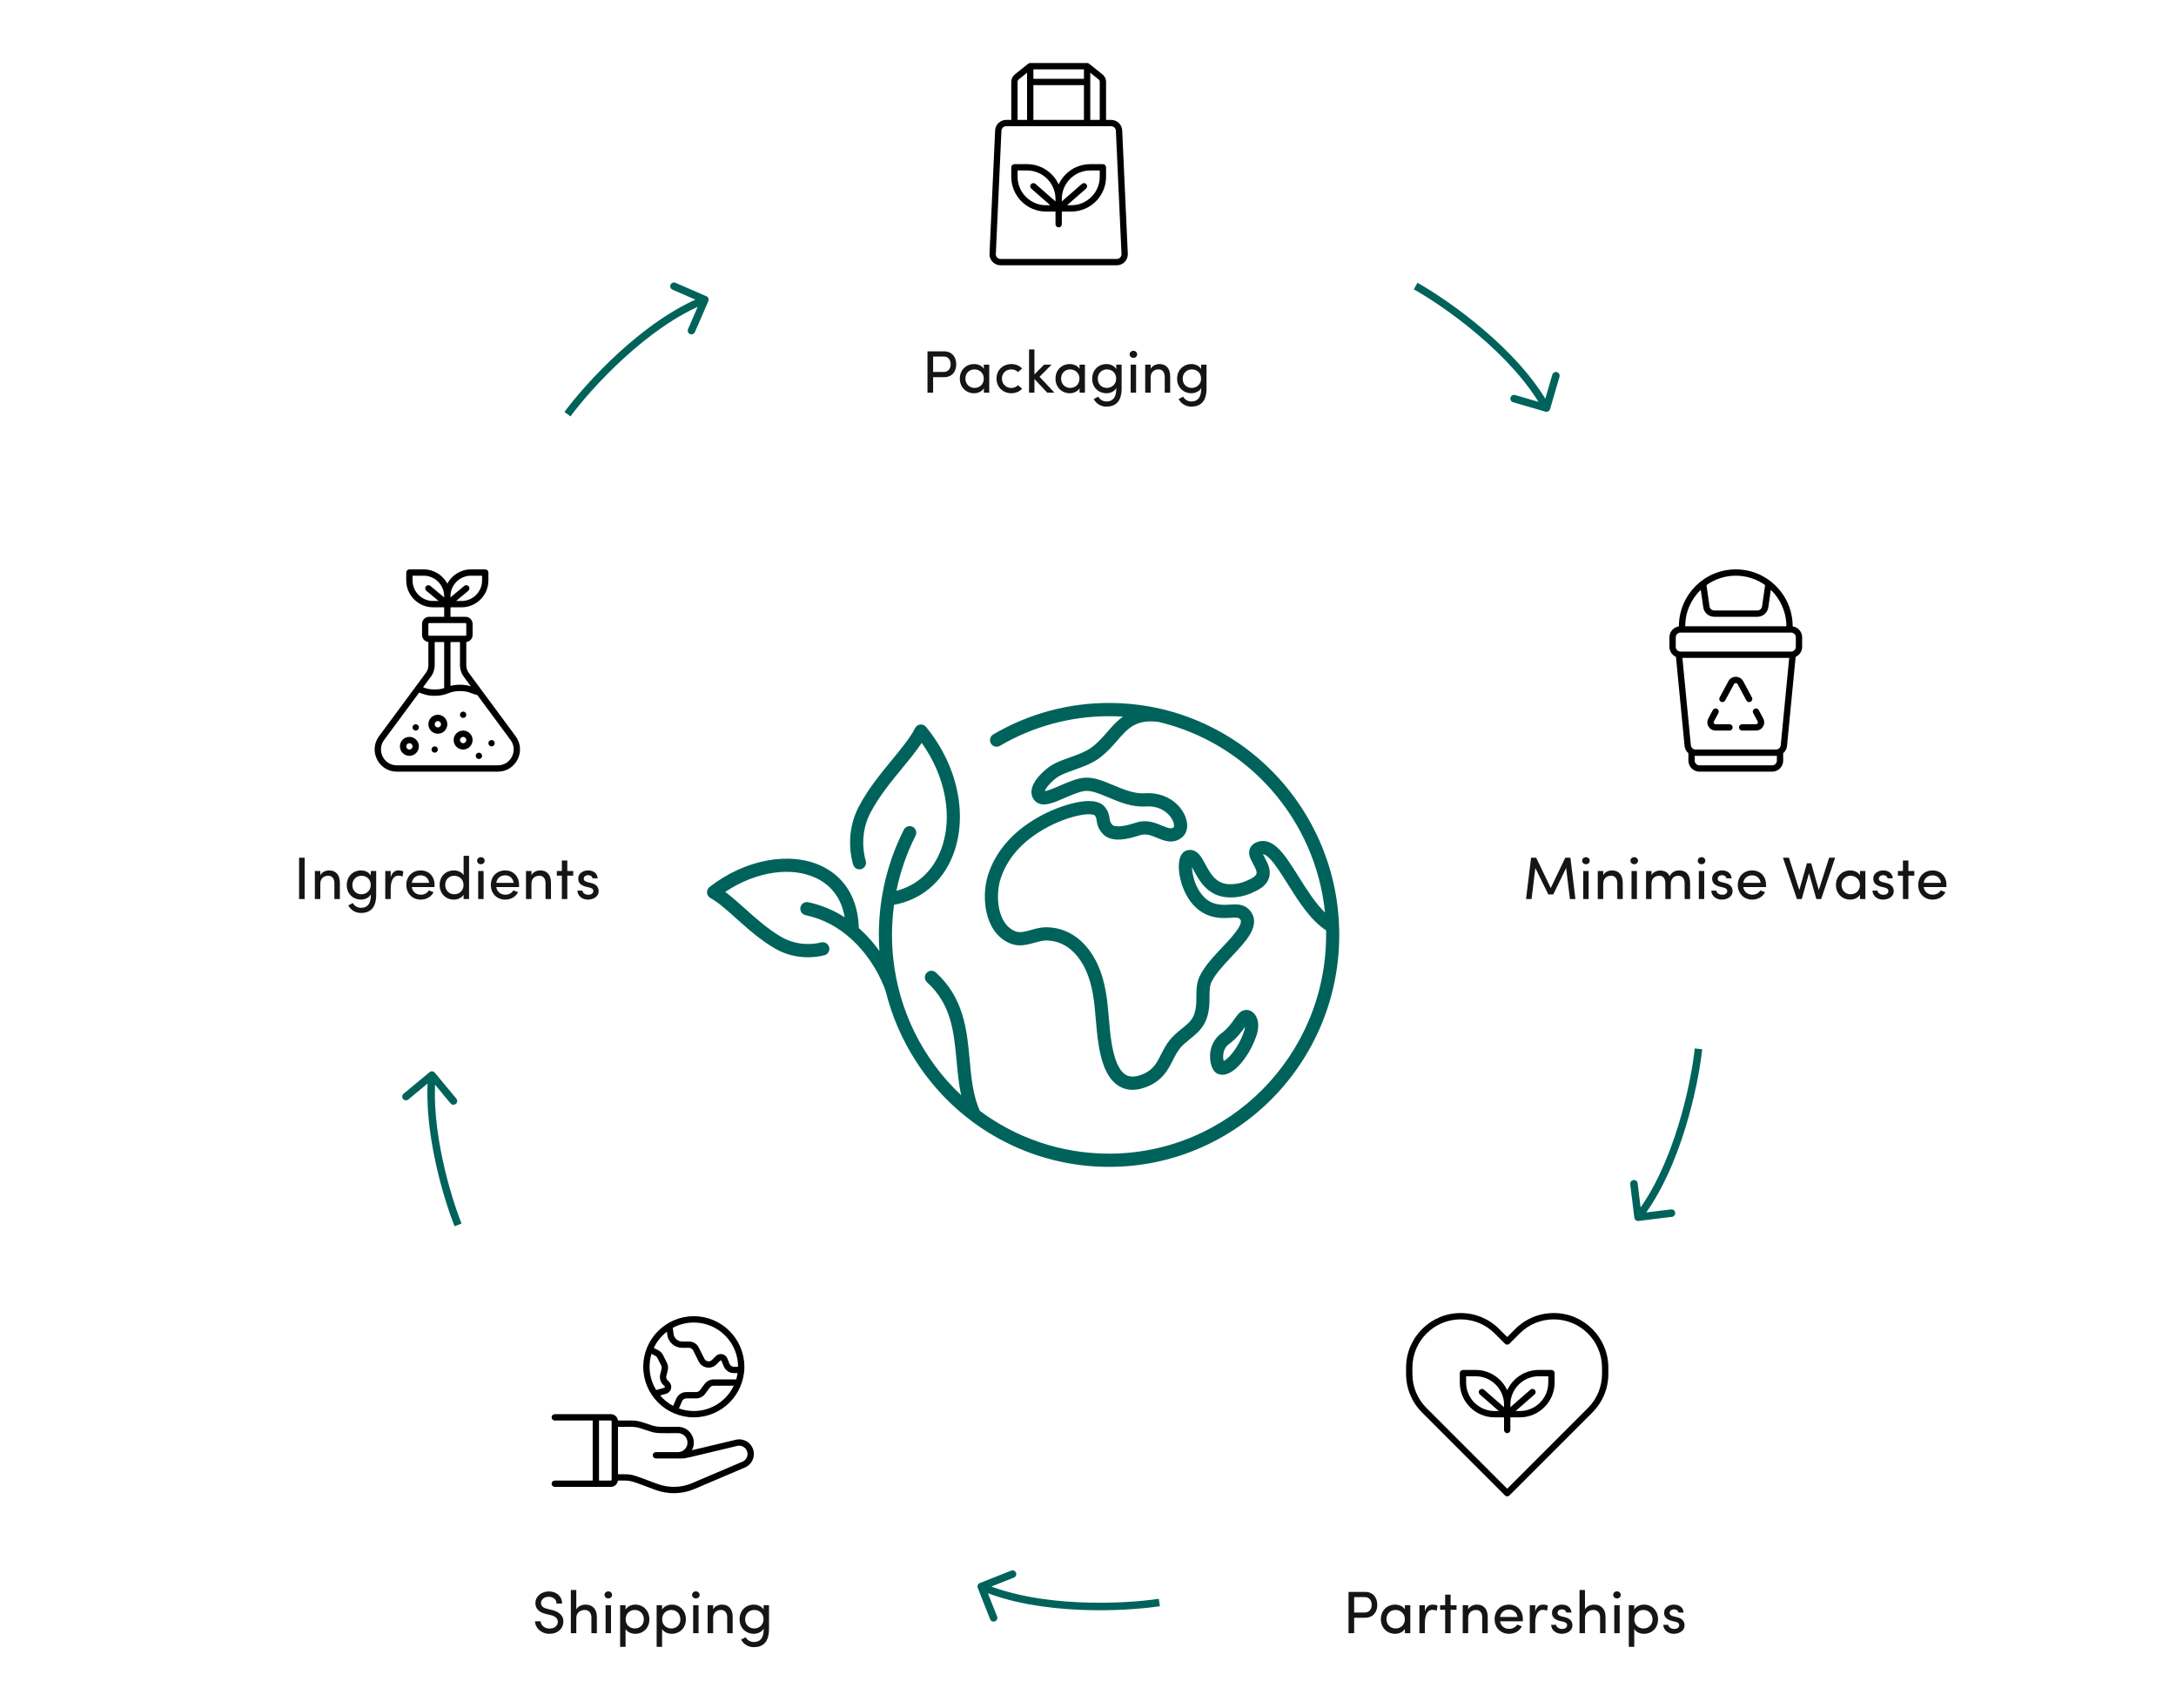 <svg class="w-full" width="581" height="456" viewBox="0 0 581 456" fill="none" xmlns="http://www.w3.org/2000/svg">
	<g clip-path="url(#clip0)">
	<path d="M325.154 286.674C325.54 286.836 325.955 286.919 326.374 286.917C326.863 286.917 327.438 286.81 328.091 286.513C329.816 285.727 331.329 283.985 332.294 282.661C333.673 280.751 334.755 278.641 335.504 276.403C336.272 274.08 336.046 271.921 334.898 270.622C334.192 269.827 333.209 269.469 332.26 269.669C331.115 269.912 330.448 270.854 329.602 272.046C328.777 273.209 327.751 274.656 326.077 275.877C323.911 277.456 322.811 280.118 323.138 282.998C323.238 283.888 323.636 286.028 325.154 286.674ZM326.614 281.534C326.696 280.703 327.026 279.544 328.131 278.738C330.253 277.191 331.566 275.354 332.434 274.127C332.392 274.522 332.306 274.911 332.178 275.286C331.479 277.397 330.32 279.549 328.993 281.191C328.027 282.386 327.219 283.006 326.745 283.252C326.599 282.692 326.554 282.11 326.614 281.534Z" fill="#00635B"/>
	<path d="M352.751 225.48C346.505 210.638 334.777 198.822 320.045 192.53C312.466 189.3 304.417 187.663 296.12 187.663C285.258 187.647 274.588 190.545 265.205 196.059C264.803 196.295 264.511 196.682 264.393 197.135C264.275 197.588 264.34 198.069 264.574 198.474C264.808 198.878 265.192 199.173 265.642 199.292C266.091 199.411 266.569 199.345 266.971 199.11C275.783 193.933 285.863 191.196 296.123 191.196C297.37 191.196 298.606 191.236 299.832 191.315C298.193 192.484 296.895 193.971 295.634 195.418C294.317 196.928 292.956 198.489 291.176 199.734C289.723 200.749 287.671 201.48 285.687 202.188C283.915 202.819 282.242 203.416 280.873 204.23C279.882 204.821 278.667 205.835 277.703 206.875C276.332 208.354 275.563 209.749 275.425 211.022C275.301 212.146 275.67 213.178 276.465 213.936C277.816 215.22 279.843 214.658 280.511 214.473C281.685 214.148 283.003 213.579 284.396 212.978C286.254 212.175 288.178 211.346 289.625 211.163C291.314 210.945 293.551 211.881 295.917 212.872C298.902 214.123 302.284 215.538 305.944 215.296C309.785 215.041 312.195 217.123 313.092 218.984C313.608 220.055 313.479 220.719 313.398 220.81C312.765 221.331 312.166 221.194 310.287 220.413C308.469 219.658 306.206 218.719 303.466 219.569L303.297 219.622C302.21 219.96 300.721 220.422 299.335 220.565C298.128 220.69 297.278 220.536 296.941 220.133C296.411 219.498 296.354 219.111 296.257 218.465C296.136 217.665 295.972 216.57 294.925 215.35C293.498 213.687 290.573 213.399 286.231 214.494C282.743 215.373 278.828 217.07 275.753 219.033C272.862 220.82 270.381 222.943 268.376 225.344C266.273 227.863 264.731 230.647 263.794 233.617C262.814 236.724 262.683 240.507 263.444 243.739C263.887 245.623 264.612 247.261 265.597 248.606C266.746 250.172 268.214 251.298 269.961 251.953C272.192 252.789 274.344 252.19 276.243 251.663C277.347 251.356 278.389 251.066 279.34 251.072C285.472 251.112 288.632 256.133 289.972 259.122C291.824 263.261 292.195 267.604 292.587 272.202C292.768 274.323 292.955 276.514 293.299 278.71C293.875 282.393 295.05 287.552 298.592 289.83C299.733 290.567 301.006 290.933 302.397 290.933C303.275 290.924 304.146 290.794 304.988 290.545C308.13 289.645 310.44 287.866 312.05 285.104C312.437 284.441 312.782 283.766 313.12 283.113C313.751 281.88 314.348 280.716 315.142 279.76C315.846 278.913 316.742 278.185 317.692 277.414C318.368 276.867 319.061 276.302 319.719 275.666C322.153 273.319 322.679 270.722 322.873 268.492C322.937 267.745 322.94 266.977 322.942 266.234C322.946 264.714 322.95 263.278 323.449 262.206C324.451 260.051 326.711 257.646 328.896 255.319C330.824 253.265 332.645 251.326 333.752 249.44C335.696 246.125 334.678 243.993 333.482 242.787C331.971 241.265 330.08 241.384 328.414 241.49C327.115 241.572 325.772 241.657 324.208 241.171C321.4 240.299 319.912 237.583 319.275 236.041C318.543 234.269 318.292 232.631 318.261 231.502C318.433 231.805 318.602 232.119 318.745 232.385C319.456 233.705 320.34 235.348 321.661 236.722C323.289 238.415 325.279 239.363 327.574 239.54C331.295 239.827 333.926 238.553 335.34 237.868C337.221 236.957 338.359 235.816 338.818 234.379C339.486 232.288 338.434 230.347 337.666 228.933C337.524 228.671 337.339 228.329 337.205 228.045C337.585 228.049 338.166 228.301 339.104 229.276C340.529 230.757 342.095 233.252 343.752 235.892C346.639 240.492 349.886 245.666 354.062 248.362C354.07 248.77 354.075 249.178 354.075 249.588C354.075 281.784 328.076 307.977 296.119 307.977C283.327 307.977 271.349 303.791 261.636 296.562C259.783 292.483 259.358 287.868 258.909 282.99C258.544 279.019 258.166 274.91 256.964 270.957C255.576 266.394 253.259 262.686 249.881 259.623C249.711 259.464 249.511 259.342 249.293 259.262C249.075 259.182 248.843 259.146 248.611 259.157C248.38 259.168 248.152 259.225 247.943 259.325C247.733 259.425 247.545 259.566 247.39 259.74C247.235 259.914 247.115 260.117 247.039 260.337C246.962 260.558 246.929 260.792 246.943 261.025C246.957 261.258 247.016 261.487 247.118 261.697C247.22 261.907 247.362 262.094 247.536 262.248C254.021 268.128 254.7 275.506 255.42 283.316C255.697 286.323 255.979 289.392 256.628 292.374C246.435 282.819 240.001 269.883 238.503 255.937C238.278 253.828 238.165 251.708 238.166 249.586C238.166 248.6 238.19 247.6 238.239 246.619C238.323 244.914 238.48 243.224 238.708 241.55C242.228 240.9 245.353 239.478 248.01 237.314C250.83 235.017 252.986 232.006 254.419 228.365C256.39 223.352 256.82 217.546 255.658 211.575C254.446 205.343 251.535 199.28 247.242 194.044C247.056 193.818 246.816 193.641 246.545 193.531C246.274 193.421 245.98 193.381 245.689 193.415C245.399 193.449 245.122 193.556 244.883 193.725C244.644 193.894 244.45 194.121 244.321 194.385C243.104 196.853 240.74 199.726 238.239 202.768C235.163 206.505 231.676 210.742 229.232 215.479C228.068 217.744 227.34 220.209 227.087 222.746C226.809 225.441 227.045 228.165 227.781 230.771C227.84 230.998 227.944 231.21 228.086 231.396C228.228 231.582 228.405 231.738 228.607 231.854C228.809 231.971 229.032 232.045 229.263 232.074C229.494 232.102 229.728 232.084 229.952 232.02C230.176 231.957 230.385 231.849 230.568 231.703C230.75 231.557 230.901 231.376 231.013 231.17C231.125 230.965 231.195 230.739 231.22 230.505C231.244 230.272 231.222 230.036 231.155 229.812C229.954 225.528 230.387 220.897 232.342 217.108C234.614 212.706 237.974 208.623 240.937 205.024C242.852 202.695 244.694 200.459 246.093 198.322C252.563 207.367 254.568 218.411 251.161 227.069C248.965 232.651 244.818 236.392 239.344 237.803C240.381 232.695 242.1 227.752 244.455 223.109C244.56 222.902 244.623 222.677 244.642 222.445C244.66 222.214 244.633 221.981 244.562 221.76C244.491 221.54 244.378 221.335 244.228 221.158C244.079 220.982 243.896 220.836 243.691 220.731C243.486 220.625 243.262 220.561 243.033 220.543C242.803 220.524 242.572 220.552 242.353 220.623C242.134 220.695 241.931 220.809 241.755 220.959C241.58 221.11 241.436 221.294 241.331 221.5C237.408 229.251 235.161 237.752 234.737 246.442C234.685 247.482 234.659 248.541 234.659 249.586C234.659 251.016 234.709 252.453 234.806 253.882C233.366 251.849 231.72 249.973 229.894 248.282C229.698 248.102 229.502 247.926 229.306 247.753C229.117 240.151 225.716 234.341 219.679 231.346C217.596 230.314 215.261 229.651 212.733 229.375C210.272 229.107 207.679 229.211 205.025 229.684C199.579 230.655 194.195 233.11 189.456 236.783C189.224 236.963 189.041 237.198 188.922 237.467C188.804 237.736 188.754 238.031 188.777 238.324C188.801 238.618 188.897 238.901 189.057 239.147C189.216 239.394 189.435 239.596 189.692 239.736C191.715 240.837 194.062 242.94 196.547 245.165C199.624 247.922 203.113 251.047 207.068 253.296C208.975 254.377 211.069 255.085 213.237 255.381C214.067 255.498 214.904 255.557 215.742 255.557C217.222 255.556 218.697 255.374 220.134 255.017C220.58 254.9 220.961 254.611 221.196 254.212C221.432 253.814 221.502 253.338 221.393 252.888C221.283 252.438 221.002 252.049 220.61 251.806C220.219 251.562 219.748 251.484 219.299 251.587C215.708 252.475 211.877 251.977 208.79 250.221C205.16 248.157 201.821 245.165 198.874 242.526C197.064 240.905 195.324 239.346 193.641 238.107C201.819 232.649 211.406 231.18 218.129 234.515C222.202 236.535 224.718 240.08 225.524 244.872C224.973 244.516 224.413 244.179 223.844 243.863C221.324 242.473 218.616 241.46 215.806 240.856C215.581 240.807 215.348 240.803 215.122 240.844C214.895 240.886 214.679 240.972 214.486 241.097C214.292 241.223 214.125 241.386 213.994 241.576C213.863 241.767 213.771 241.982 213.722 242.208C213.673 242.435 213.669 242.669 213.71 242.897C213.751 243.125 213.837 243.343 213.961 243.538C214.086 243.733 214.248 243.901 214.437 244.033C214.626 244.165 214.839 244.259 215.064 244.308C219.818 245.345 223.778 247.437 227.527 250.889C230.944 254.037 233.201 257.624 234.493 260.079C235.856 262.669 236.464 264.584 236.512 264.737C238.159 271.341 240.885 277.624 244.576 283.328C250.15 291.986 257.786 299.101 266.789 304.023C275.792 308.945 285.875 311.518 296.119 311.507C304.415 311.507 312.464 309.87 320.043 306.64C334.775 300.347 346.503 288.532 352.75 273.689C355.957 266.051 357.582 257.942 357.582 249.583C357.582 241.225 355.957 233.115 352.751 225.48ZM346.713 234C344.957 231.201 343.298 228.553 341.62 226.813C340.59 225.742 339.602 225.062 338.601 224.732C337.316 224.309 336.011 224.474 334.828 225.209C334.797 225.228 334.767 225.249 334.737 225.27C333.728 225.989 333.321 227.134 333.62 228.411C333.796 229.164 334.183 229.872 334.586 230.624C335.101 231.573 335.684 232.65 335.478 233.297C335.335 233.743 334.745 234.236 333.817 234.686C332.622 235.264 330.621 236.233 327.838 236.019C324.546 235.765 323.099 233.075 321.822 230.701C321.315 229.76 320.836 228.869 320.261 228.198C319.082 226.823 317.833 226.78 316.995 226.986C316.196 227.182 314.842 227.96 314.752 230.977C314.682 233.316 315.344 236.119 316.523 238.476C318.076 241.581 320.375 243.681 323.168 244.546C325.344 245.222 327.166 245.106 328.624 245.015C330.062 244.924 330.639 244.923 330.997 245.285C331.259 245.548 331.697 245.99 330.728 247.643C329.822 249.187 328.132 250.987 326.343 252.892C323.967 255.422 321.51 258.038 320.269 260.708C319.44 262.488 319.434 264.474 319.429 266.227C319.429 266.927 319.425 267.588 319.373 268.187C319.171 270.509 318.606 271.845 317.289 273.117C316.737 273.649 316.128 274.143 315.483 274.666C314.447 275.51 313.377 276.383 312.45 277.496C311.406 278.751 310.692 280.147 310 281.496C309.673 282.136 309.363 282.739 309.025 283.319C307.863 285.312 306.322 286.496 304.028 287.151C302.585 287.564 301.423 287.468 300.475 286.858C298.736 285.738 297.485 282.811 296.758 278.161C296.435 276.09 296.252 273.963 296.077 271.9C295.677 267.209 295.263 262.358 293.164 257.671C291.855 254.748 290.024 252.293 287.871 250.573C285.377 248.581 282.514 247.562 279.362 247.541C277.926 247.532 276.597 247.901 275.311 248.259C273.724 248.7 272.352 249.081 271.183 248.643C266.317 246.821 265.701 239.235 267.135 234.687C268.721 229.659 272.34 225.284 277.599 222.035L277.622 222.021C280.346 220.28 283.827 218.76 286.934 217.956C290.639 216.997 292.092 217.479 292.275 217.657C292.659 218.105 292.701 218.382 292.792 218.991C292.92 219.842 293.095 221.007 294.26 222.404C296.727 225.358 301.674 223.822 304.332 222.994L304.501 222.942C306.039 222.465 307.455 223.055 308.956 223.676C309.913 224.073 310.904 224.485 311.949 224.612C313.32 224.778 314.554 224.418 315.62 223.542C317.04 222.372 317.378 220.255 316.501 218.014C315.809 216.247 314.479 214.65 312.756 213.52C310.745 212.201 308.311 211.595 305.717 211.767C302.877 211.957 300.026 210.762 297.267 209.607C294.459 208.43 291.805 207.318 289.186 207.655C287.252 207.903 285.101 208.831 283.02 209.729C281.951 210.192 280.937 210.629 280.078 210.915C279.714 211.044 279.34 211.141 278.959 211.204C279.066 210.882 279.369 210.292 280.102 209.466C280.972 208.485 282.038 207.639 282.661 207.268C283.736 206.627 285.252 206.086 286.859 205.514C289.061 204.728 291.338 203.917 293.177 202.632C295.309 201.141 296.883 199.337 298.27 197.745C301.199 194.385 303.32 191.953 309.351 192.727C333.091 198.331 351.26 218.678 353.782 243.62C351.165 241.088 348.835 237.377 346.713 234Z" fill="#00635B"/>
	</g>
	<g clip-path="url(#clip1)">
	<path d="M199.796 385.094C198.851 384.349 197.639 384.081 196.468 384.359L184.729 387.154C186.253 384.389 184.265 380.906 181.031 380.906C176.228 380.906 175.581 381.011 174.111 380.531C169.506 379.027 170.628 379.219 164.987 379.219C164.882 378.271 164.077 377.531 163.101 377.531C161.798 377.531 150.013 377.531 148.125 377.531C147.659 377.531 147.281 377.909 147.281 378.375C147.281 378.841 147.659 379.219 148.125 379.219H158.25V395.25H148.125C147.659 395.25 147.281 395.628 147.281 396.094C147.281 396.56 147.659 396.938 148.125 396.938H163.101C164.077 396.938 164.882 396.198 164.987 395.25C168.918 395.25 167.606 395.023 175.046 397.759C178.38 398.985 182.091 398.921 185.432 397.498L198.905 391.758C201.634 390.595 202.121 386.931 199.796 385.094ZM163.312 395.039C163.312 395.156 163.218 395.25 163.101 395.25H159.937V379.219H163.101C163.218 379.219 163.312 379.313 163.312 379.43V395.039ZM198.244 390.205L184.77 395.945C181.836 397.196 178.568 397.257 175.628 396.175C168.088 393.402 169.226 393.563 165 393.563V380.906C170.458 380.906 169.222 380.71 173.587 382.135C175.386 382.723 176.27 382.594 181.031 382.594C182.427 382.594 183.563 383.729 183.563 385.125C183.563 386.521 182.427 387.656 181.031 387.656H175.125C174.659 387.656 174.281 388.034 174.281 388.5C174.281 388.966 174.659 389.344 175.125 389.344H182.1C183.122 389.344 182.545 389.409 196.858 386.001C198.254 385.669 199.594 386.726 199.594 388.162C199.594 389.054 199.064 389.856 198.244 390.205Z" fill="black"/>
	<path d="M185.25 351.374C177.806 351.374 171.75 357.431 171.75 364.875C171.75 372.319 177.806 378.375 185.25 378.375C192.694 378.375 198.75 372.319 198.75 364.875C198.75 357.431 192.694 351.374 185.25 351.374ZM197.063 364.875H195.96C195.439 364.875 194.978 364.562 194.785 364.079L194.222 362.672C193.984 362.078 193.468 361.646 192.841 361.517C192.214 361.388 191.569 361.581 191.117 362.034L190.098 363.052C189.807 363.343 189.407 363.472 189.001 363.407C188.594 363.341 188.255 363.092 188.071 362.723L186.588 359.757C186.085 358.75 185.072 358.124 183.947 358.124H182.137C180.969 358.124 179.98 357.251 179.835 356.092L179.634 354.484C181.306 353.577 183.219 353.062 185.25 353.062C191.764 353.062 197.063 358.361 197.063 364.875ZM173.949 361.433L174.963 361.94C175.206 362.061 175.407 362.262 175.528 362.506L176.553 364.554C176.688 364.824 176.722 365.134 176.648 365.427L176.284 366.886C176.033 367.887 176.331 368.962 177.06 369.691L177.48 370.11C177.55 370.181 177.549 370.259 177.535 370.312C177.521 370.365 177.484 370.435 177.389 370.462L175.207 371.086C174.086 369.28 173.438 367.152 173.438 364.875C173.438 363.678 173.617 362.522 173.949 361.433ZM176.268 372.537L177.852 372.085C178.506 371.898 178.998 371.394 179.168 370.736C179.339 370.077 179.154 369.398 178.673 368.917L178.254 368.498C177.941 368.185 177.814 367.724 177.921 367.296L178.286 365.836C178.457 365.153 178.377 364.429 178.062 363.799L177.038 361.751C176.754 361.183 176.285 360.714 175.718 360.43L174.56 359.851C175.368 358.139 176.576 356.651 178.062 355.508L178.161 356.301C178.41 358.302 180.119 359.812 182.137 359.812H183.947C184.429 359.812 184.863 360.08 185.079 360.512L186.562 363.478C186.992 364.337 187.782 364.919 188.731 365.072C189.679 365.226 190.612 364.925 191.291 364.246L192.31 363.227C192.376 363.161 192.45 363.159 192.501 363.17C192.552 363.18 192.62 363.211 192.654 363.298L193.218 364.706C193.669 365.834 194.745 366.562 195.96 366.562H196.942C196.859 367.139 196.734 367.703 196.571 368.25H190.524C189.599 368.25 188.716 368.691 188.161 369.431L186.896 371.118C186.658 371.435 186.279 371.625 185.883 371.625H183.266C182.083 371.625 181.018 372.327 180.552 373.414L179.736 375.318C178.411 374.616 177.235 373.669 176.268 372.537ZM185.25 376.687C183.858 376.687 182.521 376.445 181.28 376L182.103 374.079C182.303 373.613 182.759 373.312 183.266 373.312H185.883C186.808 373.312 187.691 372.871 188.246 372.131L189.511 370.443C189.749 370.127 190.128 369.937 190.524 369.937H195.922C194.022 373.925 189.953 376.687 185.25 376.687Z" fill="black"/>
	</g>
	<path d="M144.351 432.816C144.111 432.816 143.103 432.816 142.863 432.816C142.863 434.544 144.463 436.16 146.719 436.16C148.879 436.16 150.207 434.864 150.399 433.28C150.623 431.52 149.519 430.352 147.455 429.824L146.015 429.472C144.623 429.136 144.447 428.416 144.447 427.936C144.447 426.928 145.439 426.272 146.511 426.272C147.711 426.272 148.591 426.976 148.591 428.08C148.847 428.08 149.823 428.08 150.079 428.08C150.079 426.096 148.543 424.848 146.527 424.848C144.655 424.848 142.959 426.096 142.959 427.952C142.959 428.912 143.311 430.24 145.647 430.832L147.071 431.184C148.063 431.408 149.039 431.968 148.943 433.152C148.815 433.984 148.127 434.768 146.719 434.768C145.327 434.768 144.367 433.776 144.351 432.816ZM153.875 431.968C153.875 430.368 155.123 429.792 156.147 429.792C157.171 429.792 157.907 430.544 157.907 431.776V436C158.147 436 159.123 436 159.363 436V431.68C159.379 429.584 158.211 428.368 156.339 428.368C155.523 428.368 154.323 428.752 153.875 429.648V424.464H152.419V436H153.875V431.968ZM163.14 436H161.7V428.528H163.14V436ZM161.412 425.776C161.412 426.32 161.876 426.72 162.42 426.72C162.98 426.72 163.428 426.32 163.428 425.776C163.428 425.232 162.98 424.832 162.42 424.832C161.876 424.832 161.412 425.232 161.412 425.776ZM167.031 428.528H165.575V439.632H167.031V434.88C167.527 435.744 168.599 436.16 169.639 436.16C171.687 436.16 173.383 434.656 173.383 432.288C173.383 429.92 171.687 428.368 169.639 428.368C168.599 428.368 167.527 428.848 167.031 429.696V428.528ZM167.047 432.304C167.047 430.72 168.183 429.792 169.495 429.792C170.839 429.792 171.911 430.816 171.911 432.304C171.911 433.792 170.839 434.736 169.495 434.736C168.295 434.736 167.047 433.904 167.047 432.304ZM176.781 428.528H175.325V439.632H176.781V434.88C177.277 435.744 178.349 436.16 179.389 436.16C181.437 436.16 183.133 434.656 183.133 432.288C183.133 429.92 181.437 428.368 179.389 428.368C178.349 428.368 177.277 428.848 176.781 429.696V428.528ZM176.797 432.304C176.797 430.72 177.933 429.792 179.245 429.792C180.589 429.792 181.661 430.816 181.661 432.304C181.661 433.792 180.589 434.736 179.245 434.736C178.045 434.736 176.797 433.904 176.797 432.304ZM186.515 436H185.075V428.528H186.515V436ZM184.787 425.776C184.787 426.32 185.251 426.72 185.795 426.72C186.355 426.72 186.803 426.32 186.803 425.776C186.803 425.232 186.355 424.832 185.795 424.832C185.251 424.832 184.787 425.232 184.787 425.776ZM190.406 431.968C190.406 430.384 191.462 429.792 192.518 429.792C193.542 429.792 194.166 430.528 194.166 431.776V436C194.39 436 195.382 436 195.622 436V431.68C195.622 429.584 194.598 428.368 192.742 428.368C191.926 428.368 190.854 428.752 190.406 429.648V428.528H188.95V436H190.406V431.968ZM199.086 437.072C198.894 437.168 198.062 437.632 197.87 437.712C198.59 439.024 199.87 439.728 201.246 439.728C203.71 439.728 205.326 438.384 205.326 434.864V428.528H203.886V429.696C203.39 428.832 202.302 428.368 201.262 428.368C199.214 428.368 197.47 429.904 197.47 432.288C197.47 434.656 199.214 436.16 201.262 436.16C202.302 436.16 203.438 435.664 203.886 434.784C203.886 434.848 203.902 434.896 203.902 434.96C203.902 437.44 202.862 438.352 201.246 438.352C200.414 438.352 199.534 437.904 199.086 437.072ZM203.87 432.272C203.87 433.856 202.59 434.736 201.39 434.736C200.046 434.736 198.958 433.792 198.958 432.272C198.958 430.816 200.046 429.792 201.39 429.792C202.718 429.792 203.87 430.672 203.87 432.272Z" fill="#151515"/>
	<g clip-path="url(#clip2)">
	<path d="M137.684 196.56L125.161 179.616C124.735 179.04 124.5 178.327 124.5 177.61V171.394C125.448 171.288 126.188 170.483 126.188 169.508V166.555C126.188 165.508 125.336 164.656 124.289 164.656H120.281V162.125H123.235C127.189 162.125 130.406 158.908 130.406 154.953V152.844C130.406 152.378 130.029 152 129.563 152H125.766C123.029 152 120.646 153.541 119.438 155.801C118.229 153.541 115.846 152 113.11 152H109.313C108.847 152 108.469 152.378 108.469 152.844V154.953C108.469 158.908 111.686 162.125 115.641 162.125H118.594V164.656H114.586C113.539 164.656 112.688 165.508 112.688 166.555V169.508C112.688 170.483 113.427 171.288 114.375 171.394V177.61C114.375 178.327 114.14 179.04 113.714 179.616L101.191 196.56C98.32 200.443 101.091 206 105.952 206H132.923C137.79 206 140.551 200.438 137.684 196.56ZM125.766 153.688H128.719V154.953C128.719 157.977 126.259 160.438 123.235 160.438H121.768L125.04 157.711C125.398 157.412 125.447 156.88 125.148 156.522C124.85 156.164 124.318 156.116 123.96 156.414L120.281 159.48V159.172C120.281 156.148 122.742 153.688 125.766 153.688ZM110.156 154.953V153.688H113.11C116.134 153.688 118.594 156.148 118.594 159.172V159.48L114.915 156.414C114.557 156.116 114.025 156.164 113.727 156.522C113.429 156.88 113.477 157.412 113.835 157.711L117.107 160.438H115.641C112.617 160.438 110.156 157.977 110.156 154.953ZM125.721 183.213C123.986 182.657 121.795 182.691 120.282 183.101V171.406H122.813V177.61C122.813 178.686 123.165 179.754 123.804 180.619L125.721 183.213ZM114.375 166.555C114.375 166.438 114.47 166.344 114.586 166.344H124.289C124.406 166.344 124.5 166.438 124.5 166.555V169.508C124.5 169.624 124.406 169.719 124.289 169.719C122.018 169.719 116.71 169.719 114.586 169.719C114.47 169.719 114.375 169.624 114.375 169.508V166.555ZM115.071 180.619C115.711 179.754 116.063 178.686 116.063 177.61V171.406H118.594V183.682C117.963 183.895 117.247 184.062 116.063 184.062C114.528 184.062 113.778 183.781 112.984 183.483C112.949 183.47 112.796 183.698 115.071 180.619ZM132.923 204.312H105.952C102.467 204.312 100.503 200.329 102.548 197.563L111.915 184.889C112.945 185.248 113.893 185.75 116.063 185.75C119.584 185.75 119.679 184.484 122.813 184.484C125.212 184.484 125.697 185.171 127.446 185.547L136.328 197.563C138.376 200.333 136.405 204.312 132.923 204.312Z" fill="black"/>
	<path d="M109.312 196.719C107.917 196.719 106.781 197.854 106.781 199.25C106.781 200.646 107.917 201.781 109.312 201.781C110.708 201.781 111.844 200.646 111.844 199.25C111.844 197.854 110.708 196.719 109.312 196.719ZM109.312 200.094C108.847 200.094 108.469 199.715 108.469 199.25C108.469 198.785 108.847 198.406 109.312 198.406C109.777 198.406 110.156 198.785 110.156 199.25C110.156 199.715 109.777 200.094 109.312 200.094Z" fill="black"/>
	<path d="M116.906 190.812C115.51 190.812 114.375 191.948 114.375 193.344C114.375 194.74 115.51 195.875 116.906 195.875C118.302 195.875 119.437 194.74 119.437 193.344C119.437 191.948 118.302 190.812 116.906 190.812ZM116.906 194.188C116.441 194.188 116.062 193.809 116.062 193.344C116.062 192.879 116.441 192.5 116.906 192.5C117.371 192.5 117.75 192.879 117.75 193.344C117.75 193.809 117.371 194.188 116.906 194.188Z" fill="black"/>
	<path d="M123.657 195.031C122.261 195.031 121.125 196.167 121.125 197.562C121.125 198.958 122.261 200.094 123.657 200.094C125.052 200.094 126.188 198.958 126.188 197.562C126.188 196.167 125.053 195.031 123.657 195.031ZM123.657 198.406C123.192 198.406 122.813 198.028 122.813 197.562C122.813 197.097 123.192 196.719 123.657 196.719C124.122 196.719 124.5 197.097 124.5 197.562C124.5 198.028 124.122 198.406 123.657 198.406Z" fill="black"/>
	<path d="M116.842 199.771C116.634 199.272 116.028 199.101 115.595 199.392C115.205 199.649 115.105 200.181 115.362 200.562C115.618 200.951 116.15 201.052 116.531 200.795C116.863 200.576 116.997 200.142 116.842 199.771Z" fill="black"/>
	<path d="M122.877 191.135C123.062 191.578 123.563 191.766 123.979 191.592C124.418 191.41 124.612 190.91 124.436 190.49C124.229 189.994 123.625 189.817 123.188 190.111C122.852 190.333 122.725 190.768 122.877 191.135Z" fill="black"/>
	<path d="M132.03 198.084C131.823 197.588 131.219 197.411 130.782 197.705C130.235 198.066 130.291 198.92 130.928 199.186C131.605 199.468 132.325 198.79 132.03 198.084Z" fill="black"/>
	<path d="M128.654 201.458C128.446 200.96 127.841 200.788 127.407 201.08C126.859 201.442 126.917 202.296 127.552 202.561C128.231 202.844 128.948 202.162 128.654 201.458Z" fill="black"/>
	<path d="M111.78 193.865C111.573 193.369 110.969 193.192 110.532 193.486C109.984 193.848 110.042 194.702 110.678 194.967C111.368 195.255 112.069 194.557 111.78 193.865Z" fill="black"/>
	</g>
	<path d="M79.856 228.976V240H81.344V228.976H79.856ZM85.524 235.968C85.524 234.384 86.58 233.792 87.636 233.792C88.66 233.792 89.284 234.528 89.284 235.776V240C89.508 240 90.5 240 90.74 240V235.68C90.74 233.584 89.716 232.368 87.86 232.368C87.044 232.368 85.972 232.752 85.524 233.648V232.528H84.068V240H85.524V235.968ZM94.203 241.072C94.011 241.168 93.179 241.632 92.987 241.712C93.707 243.024 94.987 243.728 96.363 243.728C98.827 243.728 100.443 242.384 100.443 238.864V232.528H99.003V233.696C98.507 232.832 97.419 232.368 96.379 232.368C94.331 232.368 92.587 233.904 92.587 236.288C92.587 238.656 94.331 240.16 96.379 240.16C97.419 240.16 98.555 239.664 99.003 238.784C99.003 238.848 99.019 238.896 99.019 238.96C99.019 241.44 97.979 242.352 96.363 242.352C95.531 242.352 94.651 241.904 94.203 241.072ZM98.987 236.272C98.987 237.856 97.707 238.736 96.507 238.736C95.163 238.736 94.075 237.792 94.075 236.272C94.075 234.816 95.163 233.792 96.507 233.792C97.835 233.792 98.987 234.672 98.987 236.272ZM104.321 237.28C104.321 235.296 104.929 233.76 106.369 233.76C106.673 233.76 107.073 233.824 107.473 234.016L107.697 232.656C107.489 232.512 106.929 232.368 106.401 232.368C105.425 232.368 104.705 232.896 104.321 234.208V232.528H102.865V240H104.321V237.28ZM109.95 235.68C110.126 234.432 111.086 233.68 112.318 233.68C113.518 233.68 114.414 234.432 114.59 235.68H109.95ZM116.03 236.24C116.03 233.872 114.446 232.368 112.318 232.368C110.19 232.368 108.494 233.872 108.494 236.24C108.494 238.608 110.19 240.16 112.318 240.16C113.758 240.16 115.118 239.488 115.758 238.176C115.358 238.016 114.894 237.856 114.51 237.696C114.094 238.432 113.262 238.848 112.366 238.848C111.102 238.848 110.126 238.064 109.95 236.816H116.014C116.03 236.656 116.03 236.416 116.03 236.24ZM123.784 240H125.24V228.464H123.784V233.648C123.288 232.8 122.248 232.368 121.144 232.368C119.096 232.368 117.384 233.872 117.384 236.256C117.384 238.624 119.112 240.16 121.16 240.16C122.2 240.16 123.288 239.696 123.784 238.848V240ZM123.768 236.24C123.768 237.824 122.6 238.736 121.288 238.736C119.944 238.736 118.872 237.712 118.872 236.24C118.872 234.752 119.944 233.792 121.288 233.792C122.488 233.792 123.768 234.64 123.768 236.24ZM129.117 240H127.677V232.528H129.117V240ZM127.389 229.776C127.389 230.32 127.853 230.72 128.397 230.72C128.957 230.72 129.405 230.32 129.405 229.776C129.405 229.232 128.957 228.832 128.397 228.832C127.853 228.832 127.389 229.232 127.389 229.776ZM132.512 235.68C132.688 234.432 133.648 233.68 134.88 233.68C136.08 233.68 136.976 234.432 137.152 235.68H132.512ZM138.592 236.24C138.592 233.872 137.008 232.368 134.88 232.368C132.752 232.368 131.056 233.872 131.056 236.24C131.056 238.608 132.752 240.16 134.88 240.16C136.32 240.16 137.68 239.488 138.32 238.176C137.92 238.016 137.456 237.856 137.072 237.696C136.656 238.432 135.824 238.848 134.928 238.848C133.664 238.848 132.688 238.064 132.512 236.816H138.576C138.592 236.656 138.592 236.416 138.592 236.24ZM141.899 235.968C141.899 234.384 142.955 233.792 144.011 233.792C145.035 233.792 145.659 234.528 145.659 235.776V240C145.883 240 146.875 240 147.115 240V235.68C147.115 233.584 146.091 232.368 144.235 232.368C143.419 232.368 142.347 232.752 141.899 233.648V232.528H140.443V240H141.899V235.968ZM151.474 232.528V229.712H150.018V232.528H148.674V233.76H150.018V240H151.474V233.76H153.058V232.528H151.474ZM156.404 236.704L157.428 236.944C157.972 237.072 158.436 237.344 158.42 237.888C158.404 238.432 157.956 238.816 157.284 238.864C156.804 238.896 156.42 238.8 156.1 238.608C155.748 238.432 155.54 238.08 155.492 237.76H154.164C154.212 239.296 155.604 240.16 156.948 240.16C158.5 240.16 159.844 239.312 159.844 237.92C159.844 237.072 159.46 236.128 157.908 235.744L156.804 235.472C156.42 235.36 156.068 235.2 155.924 234.896C155.844 234.72 155.844 234.544 155.908 234.304C156.02 233.904 156.484 233.632 157.028 233.632C157.604 233.632 158.116 233.92 158.196 234.48H159.588C159.46 232.96 158.26 232.368 156.996 232.368C155.668 232.368 154.516 233.184 154.404 234.272C154.276 235.648 155.044 236.336 156.404 236.704Z" fill="#151515"/>
	<g clip-path="url(#clip3)">
	<path d="M301.128 67.734L299.632 34.828C299.56 33.248 298.264 32.009 296.682 32.009H295.323V21.852C295.323 21.079 294.976 20.358 294.373 19.875C290.528 16.8 290.702 16.872 290.368 16.83C290.275 16.818 275.06 16.819 274.981 16.828C274.632 16.866 274.769 16.829 270.961 19.875C270.357 20.358 270.011 21.079 270.011 21.852V32.009H268.651C267.069 32.009 265.773 33.248 265.701 34.828L264.206 67.734C264.129 69.414 265.467 70.821 267.156 70.821H298.178C299.86 70.821 301.204 69.421 301.128 67.734ZM293.635 21.852V32.009H291.104C291.104 30.587 291.104 20.657 291.104 19.422L293.318 21.193C293.52 21.354 293.635 21.594 293.635 21.852ZM275.917 32.009V22.728H289.416V32.009H275.917ZM289.416 21.041H275.917V18.51H289.416V21.041ZM271.698 21.852C271.698 21.594 271.814 21.354 272.015 21.193L274.229 19.422V32.009H271.698V21.852ZM298.178 69.133H267.156C266.436 69.133 265.859 68.535 265.891 67.81L267.387 34.905C267.418 34.228 267.973 33.697 268.651 33.697H296.682C297.36 33.697 297.915 34.228 297.946 34.905L299.442 67.81C299.475 68.531 298.901 69.133 298.178 69.133Z" fill="black"/>
	<path d="M294.479 43.822H291.104C287.364 43.822 284.135 46.045 282.666 49.238C281.198 46.045 277.968 43.822 274.229 43.822H270.854C270.388 43.822 270.01 44.199 270.01 44.665V47.197C270.01 52.314 274.174 56.478 279.292 56.478H281.823V59.852C281.823 60.318 282.2 60.696 282.666 60.696C283.132 60.696 283.51 60.318 283.51 59.852V56.478H286.041C291.159 56.478 295.322 52.314 295.322 47.197V44.665C295.322 44.199 294.945 43.822 294.479 43.822ZM271.698 47.197V45.509H274.229C278.416 45.509 281.823 48.916 281.823 53.103V53.775L276.472 49.093C276.121 48.786 275.588 48.822 275.282 49.172C274.975 49.523 275.01 50.056 275.361 50.363L280.421 54.79H279.292C275.104 54.79 271.698 51.384 271.698 47.197ZM293.635 47.197C293.635 51.384 290.228 54.79 286.041 54.79H284.912L289.972 50.363C290.323 50.056 290.358 49.523 290.051 49.172C289.744 48.822 289.211 48.786 288.861 49.093L283.51 53.775V53.103C283.51 48.916 286.917 45.509 291.104 45.509H293.635V47.197Z" fill="black"/>
	</g>
	<path d="M247.639 93.797V104.821H249.143V100.693H252.039C254.375 100.693 255.319 98.997 255.319 97.253C255.319 95.525 254.375 93.797 252.039 93.797H247.639ZM252.023 95.189C253.303 95.189 253.831 96.245 253.831 97.253C253.831 98.277 253.287 99.301 251.943 99.301H249.143V95.189H252.023ZM262.693 104.821H264.133V97.349H262.693V98.469C262.197 97.621 261.109 97.189 260.069 97.189C258.021 97.189 256.277 98.693 256.277 101.077C256.277 103.445 258.021 104.981 260.069 104.981C261.109 104.981 262.197 104.517 262.693 103.669V104.821ZM262.677 101.061C262.677 102.645 261.525 103.557 260.197 103.557C258.853 103.557 257.765 102.533 257.765 101.061C257.765 99.573 258.853 98.613 260.197 98.613C261.397 98.613 262.677 99.461 262.677 101.061ZM266.074 101.061C266.074 103.429 267.898 104.981 270.026 104.981C271.178 104.981 272.218 104.533 272.922 103.765L271.802 102.837C271.354 103.301 270.714 103.573 270.026 103.573C268.682 103.573 267.514 102.565 267.514 101.061C267.514 99.557 268.682 98.613 270.026 98.613C270.714 98.613 271.354 98.869 271.802 99.317L272.906 98.389C272.202 97.621 271.162 97.189 270.026 97.189C267.898 97.189 266.074 98.693 266.074 101.061ZM276.198 101.173L279.606 104.821H281.526L277.558 100.581L280.758 97.349H278.774L276.198 99.957V93.285H274.758V104.821H276.198V101.173ZM288.24 104.821H289.68V97.349H288.24V98.469C287.744 97.621 286.656 97.189 285.616 97.189C283.568 97.189 281.824 98.693 281.824 101.077C281.824 103.445 283.568 104.981 285.616 104.981C286.656 104.981 287.744 104.517 288.24 103.669V104.821ZM288.224 101.061C288.224 102.645 287.072 103.557 285.744 103.557C284.4 103.557 283.312 102.533 283.312 101.061C283.312 99.573 284.4 98.613 285.744 98.613C286.944 98.613 288.224 99.461 288.224 101.061ZM293.237 105.893C293.045 105.989 292.213 106.453 292.021 106.533C292.741 107.845 294.021 108.549 295.397 108.549C297.861 108.549 299.477 107.205 299.477 103.685V97.349H298.037V98.517C297.541 97.653 296.453 97.189 295.413 97.189C293.365 97.189 291.621 98.725 291.621 101.109C291.621 103.477 293.365 104.981 295.413 104.981C296.453 104.981 297.589 104.485 298.037 103.605C298.037 103.669 298.053 103.717 298.053 103.781C298.053 106.261 297.013 107.173 295.397 107.173C294.565 107.173 293.685 106.725 293.237 105.893ZM298.021 101.093C298.021 102.677 296.741 103.557 295.541 103.557C294.197 103.557 293.109 102.613 293.109 101.093C293.109 99.637 294.197 98.613 295.541 98.613C296.869 98.613 298.021 99.493 298.021 101.093ZM303.338 104.821H301.898V97.349H303.338V104.821ZM301.61 94.597C301.61 95.141 302.074 95.541 302.618 95.541C303.178 95.541 303.626 95.141 303.626 94.597C303.626 94.053 303.178 93.653 302.618 93.653C302.074 93.653 301.61 94.053 301.61 94.597ZM307.229 100.789C307.229 99.205 308.285 98.613 309.341 98.613C310.365 98.613 310.989 99.349 310.989 100.597V104.821C311.213 104.821 312.205 104.821 312.445 104.821V100.501C312.445 98.405 311.421 97.189 309.565 97.189C308.749 97.189 307.677 97.573 307.229 98.469V97.349H305.773V104.821H307.229V100.789ZM315.909 105.893C315.717 105.989 314.885 106.453 314.693 106.533C315.413 107.845 316.693 108.549 318.069 108.549C320.533 108.549 322.149 107.205 322.149 103.685V97.349H320.709V98.517C320.213 97.653 319.125 97.189 318.085 97.189C316.037 97.189 314.293 98.725 314.293 101.109C314.293 103.477 316.037 104.981 318.085 104.981C319.125 104.981 320.261 104.485 320.709 103.605C320.709 103.669 320.725 103.717 320.725 103.781C320.725 106.261 319.685 107.173 318.069 107.173C317.237 107.173 316.357 106.725 315.909 105.893ZM320.693 101.093C320.693 102.677 319.413 103.557 318.213 103.557C316.869 103.557 315.781 102.613 315.781 101.093C315.781 99.637 316.869 98.613 318.213 98.613C319.541 98.613 320.693 99.493 320.693 101.093Z" fill="#151515"/>
	<path d="M478.65 167.218V167.188C478.65 158.813 471.837 152 463.463 152C455.088 152 448.275 158.813 448.275 167.188V167.218C446.846 167.423 445.744 168.656 445.744 170.141V172.672C445.744 173.868 446.459 174.899 447.484 175.363L449.782 199.113C449.859 199.908 450.241 200.6 450.807 201.08V203.047C450.807 204.675 452.131 206 453.76 206H473.166C474.794 206 476.119 204.675 476.119 203.047V201.08C476.684 200.6 477.066 199.908 477.143 199.113L479.442 175.363C480.466 174.899 481.181 173.868 481.181 172.672V170.141C481.181 168.656 480.079 167.424 478.65 167.218ZM471.292 156.196L470.48 161.882C470.391 162.502 469.853 162.969 469.227 162.969H457.698C457.073 162.969 456.534 162.502 456.445 161.882L455.633 156.196C457.843 154.617 460.546 153.688 463.463 153.688C466.379 153.688 469.082 154.617 471.292 156.196ZM454.109 157.462L454.775 162.121C454.981 163.566 456.238 164.656 457.698 164.656H469.227C470.687 164.656 471.944 163.566 472.15 162.121L472.816 157.462C475.37 159.92 476.963 163.371 476.963 167.188H449.963C449.963 163.371 451.555 159.92 454.109 157.462ZM474.431 203.047C474.431 203.745 473.864 204.312 473.166 204.312H453.76C453.062 204.312 452.494 203.745 452.494 203.047V201.772C452.569 201.778 452.645 201.781 452.721 201.781H474.204C474.281 201.781 474.356 201.778 474.432 201.772V203.047H474.431ZM475.464 198.95C475.4 199.602 474.859 200.094 474.204 200.094H452.721C452.066 200.094 451.525 199.602 451.462 198.95L449.205 175.625H477.721L475.464 198.95ZM479.494 172.672C479.494 173.37 478.926 173.938 478.228 173.938H448.697C447.999 173.938 447.431 173.37 447.431 172.672V170.141C447.431 169.443 447.999 168.875 448.697 168.875H449.119H477.806H478.228C478.926 168.875 479.494 169.443 479.494 170.141V172.672Z" fill="black"/>
	<path d="M459.492 187.337C459.903 187.558 460.414 187.404 460.635 186.994L462.98 182.64C463.068 182.477 463.238 182.375 463.424 182.375H463.502C463.687 182.375 463.857 182.477 463.945 182.64L466.29 186.994C466.442 187.277 466.733 187.438 467.033 187.438C467.169 187.438 467.306 187.405 467.433 187.337C467.843 187.116 467.997 186.604 467.776 186.194L465.431 181.84C465.048 181.129 464.309 180.688 463.502 180.688H463.424C462.616 180.688 461.877 181.129 461.494 181.84L459.15 186.194C458.929 186.604 459.082 187.116 459.492 187.337Z" fill="black"/>
	<path d="M458.061 195.031H461.775C462.241 195.031 462.619 194.653 462.619 194.187C462.619 193.721 462.241 193.344 461.775 193.344H458.061C457.783 193.344 457.556 193.118 457.556 192.84C457.556 192.756 457.577 192.674 457.617 192.6L458.818 190.369C459.039 189.958 458.886 189.447 458.475 189.226C458.065 189.005 457.553 189.158 457.332 189.569L456.132 191.799C455.96 192.118 455.869 192.477 455.869 192.84C455.869 194.048 456.852 195.031 458.061 195.031Z" fill="black"/>
	<path d="M469.309 192.601C469.348 192.674 469.369 192.756 469.369 192.84C469.369 193.118 469.143 193.344 468.865 193.344H465.15C464.684 193.344 464.306 193.721 464.306 194.187C464.306 194.653 464.684 195.031 465.15 195.031H468.865C470.073 195.031 471.056 194.048 471.056 192.84C471.056 192.477 470.966 192.118 470.794 191.8L469.593 189.569C469.372 189.158 468.86 189.005 468.45 189.226C468.04 189.447 467.886 189.958 468.107 190.369L469.309 192.601Z" fill="black"/>
	<path d="M414.052 237.072L410.164 228.976H408.804L407.46 240H408.932L409.94 231.712L413.412 238.784H414.724L418.164 231.712L419.172 240H420.644L419.3 228.976H417.94L414.052 237.072ZM424.173 240H422.733V232.528H424.173V240ZM422.445 229.776C422.445 230.32 422.909 230.72 423.453 230.72C424.013 230.72 424.461 230.32 424.461 229.776C424.461 229.232 424.013 228.832 423.453 228.832C422.909 228.832 422.445 229.232 422.445 229.776ZM428.064 235.968C428.064 234.384 429.12 233.792 430.176 233.792C431.2 233.792 431.824 234.528 431.824 235.776V240C432.048 240 433.04 240 433.28 240V235.68C433.28 233.584 432.256 232.368 430.4 232.368C429.584 232.368 428.512 232.752 428.064 233.648V232.528H426.608V240H428.064V235.968ZM437.064 240H435.624V232.528H437.064V240ZM435.336 229.776C435.336 230.32 435.8 230.72 436.344 230.72C436.904 230.72 437.352 230.32 437.352 229.776C437.352 229.232 436.904 228.832 436.344 228.832C435.8 228.832 435.336 229.232 435.336 229.776ZM448.091 233.792C449.163 233.792 449.803 234.544 449.803 235.776V240H451.259V235.68C451.259 233.584 450.251 232.368 448.379 232.368C447.643 232.368 446.475 232.576 445.787 233.904C445.435 233.088 444.779 232.592 443.835 232.448C443.579 232.4 443.307 232.384 443.019 232.4C442.411 232.448 441.355 232.816 440.955 233.648V232.528H439.499V240H440.955V235.968C440.955 234.4 441.995 233.792 443.035 233.792C444.011 233.792 444.651 234.528 444.651 235.76V240C444.891 240 445.883 240 446.107 240V235.968C446.107 234.72 446.859 233.776 448.091 233.792ZM455.033 240H453.593V232.528H455.033V240ZM453.305 229.776C453.305 230.32 453.769 230.72 454.313 230.72C454.873 230.72 455.321 230.32 455.321 229.776C455.321 229.232 454.873 228.832 454.313 228.832C453.769 228.832 453.305 229.232 453.305 229.776ZM459.164 236.704L460.188 236.944C460.732 237.072 461.196 237.344 461.18 237.888C461.164 238.432 460.716 238.816 460.044 238.864C459.564 238.896 459.18 238.8 458.86 238.608C458.508 238.432 458.3 238.08 458.252 237.76H456.924C456.972 239.296 458.364 240.16 459.708 240.16C461.26 240.16 462.604 239.312 462.604 237.92C462.604 237.072 462.22 236.128 460.668 235.744L459.564 235.472C459.18 235.36 458.828 235.2 458.684 234.896C458.604 234.72 458.604 234.544 458.668 234.304C458.78 233.904 459.244 233.632 459.788 233.632C460.364 233.632 460.876 233.92 460.956 234.48H462.348C462.22 232.96 461.02 232.368 459.756 232.368C458.428 232.368 457.276 233.184 457.164 234.272C457.036 235.648 457.804 236.336 459.164 236.704ZM465.459 235.68C465.635 234.432 466.595 233.68 467.827 233.68C469.027 233.68 469.923 234.432 470.099 235.68H465.459ZM471.539 236.24C471.539 233.872 469.955 232.368 467.827 232.368C465.699 232.368 464.003 233.872 464.003 236.24C464.003 238.608 465.699 240.16 467.827 240.16C469.267 240.16 470.627 239.488 471.267 238.176C470.867 238.016 470.403 237.856 470.019 237.696C469.603 238.432 468.771 238.848 467.875 238.848C466.611 238.848 465.635 238.064 465.459 236.816H471.523C471.539 236.656 471.539 236.416 471.539 236.24ZM488.39 228.976L485.622 237.6L483.59 230.464H482.454L480.422 237.6L477.654 228.976H476.054L479.782 240H481.078L483.014 233.12L484.966 240H486.262L489.99 228.976H488.39ZM496.622 240H498.062V232.528H496.622V233.648C496.126 232.8 495.038 232.368 493.998 232.368C491.95 232.368 490.206 233.872 490.206 236.256C490.206 238.624 491.95 240.16 493.998 240.16C495.038 240.16 496.126 239.696 496.622 238.848V240ZM496.606 236.24C496.606 237.824 495.454 238.736 494.126 238.736C492.782 238.736 491.694 237.712 491.694 236.24C491.694 234.752 492.782 233.792 494.126 233.792C495.326 233.792 496.606 234.64 496.606 236.24ZM502.195 236.704L503.219 236.944C503.763 237.072 504.227 237.344 504.211 237.888C504.195 238.432 503.747 238.816 503.075 238.864C502.595 238.896 502.211 238.8 501.891 238.608C501.539 238.432 501.331 238.08 501.283 237.76H499.955C500.003 239.296 501.395 240.16 502.739 240.16C504.291 240.16 505.635 239.312 505.635 237.92C505.635 237.072 505.251 236.128 503.699 235.744L502.595 235.472C502.211 235.36 501.859 235.2 501.715 234.896C501.635 234.72 501.635 234.544 501.699 234.304C501.811 233.904 502.275 233.632 502.819 233.632C503.395 233.632 503.907 233.92 503.987 234.48H505.379C505.251 232.96 504.051 232.368 502.787 232.368C501.459 232.368 500.307 233.184 500.195 234.272C500.067 235.648 500.835 236.336 502.195 236.704ZM509.546 232.528V229.712H508.09V232.528H506.746V233.76H508.09V240H509.546V233.76H511.13V232.528H509.546ZM513.631 235.68C513.807 234.432 514.767 233.68 515.999 233.68C517.199 233.68 518.095 234.432 518.271 235.68H513.631ZM519.711 236.24C519.711 233.872 518.127 232.368 515.999 232.368C513.871 232.368 512.175 233.872 512.175 236.24C512.175 238.608 513.871 240.16 515.999 240.16C517.439 240.16 518.799 239.488 519.439 238.176C519.039 238.016 518.575 237.856 518.191 237.696C517.775 238.432 516.943 238.848 516.047 238.848C514.783 238.848 513.807 238.064 513.631 236.816H519.695C519.711 236.656 519.711 236.416 519.711 236.24Z" fill="#151515"/>
	<g clip-path="url(#clip4)">
	<path d="M414.864 350.531C410.973 350.531 407.315 352.046 404.564 354.798L402.43 356.932L400.295 354.798C397.544 352.046 393.887 350.531 389.996 350.531C381.964 350.531 375.43 357.066 375.43 365.097V366.785C375.43 370.675 376.945 374.333 379.696 377.084L401.833 399.222C402.163 399.551 402.697 399.551 403.026 399.222L425.163 377.084C427.915 374.333 429.43 370.676 429.43 366.785V365.097C429.43 357.066 422.895 350.531 414.864 350.531ZM427.742 366.785C427.742 370.225 426.403 373.459 423.97 375.891L402.43 397.432L380.889 375.891C378.457 373.459 377.117 370.225 377.117 366.785V365.097C377.117 357.996 382.894 352.219 389.996 352.219C393.436 352.219 396.67 353.558 399.102 355.991L401.833 358.722C402.162 359.051 402.697 359.051 403.026 358.722L405.757 355.991C408.19 353.558 411.424 352.219 414.864 352.219C421.965 352.219 427.742 357.996 427.742 365.097V366.785Z" fill="black"/>
	<path d="M414.242 365.719H410.867C407.128 365.719 403.898 367.942 402.43 371.136C400.961 367.942 397.732 365.719 393.992 365.719H390.617C390.151 365.719 389.773 366.097 389.773 366.562V369.094C389.773 374.211 393.937 378.375 399.055 378.375H401.586V381.75C401.586 382.216 401.964 382.594 402.43 382.594C402.896 382.594 403.273 382.216 403.273 381.75V378.375H405.805C410.922 378.375 415.086 374.211 415.086 369.094V366.562C415.086 366.097 414.708 365.719 414.242 365.719ZM391.461 369.094V367.406H393.992C398.179 367.406 401.586 370.813 401.586 375V375.672L396.235 370.99C395.885 370.683 395.352 370.719 395.045 371.069C394.738 371.42 394.773 371.953 395.124 372.26L400.184 376.688H399.055C394.867 376.688 391.461 373.281 391.461 369.094ZM413.398 369.094C413.398 373.281 409.992 376.688 405.805 376.688H404.675L409.735 372.26C410.086 371.953 410.122 371.42 409.815 371.069C409.508 370.719 408.975 370.683 408.624 370.99L403.273 375.672V375C403.273 370.813 406.68 367.406 410.867 367.406H413.398V369.094Z" fill="black"/>
	</g>
	<path d="M360.059 424.976V436H361.563V431.872H364.459C366.795 431.872 367.739 430.176 367.739 428.432C367.739 426.704 366.795 424.976 364.459 424.976H360.059ZM364.443 426.368C365.723 426.368 366.251 427.424 366.251 428.432C366.251 429.456 365.707 430.48 364.363 430.48H361.563V426.368H364.443ZM375.113 436H376.553V428.528H375.113V429.648C374.617 428.8 373.529 428.368 372.489 428.368C370.441 428.368 368.697 429.872 368.697 432.256C368.697 434.624 370.441 436.16 372.489 436.16C373.529 436.16 374.617 435.696 375.113 434.848V436ZM375.097 432.24C375.097 433.824 373.945 434.736 372.617 434.736C371.273 434.736 370.185 433.712 370.185 432.24C370.185 430.752 371.273 429.792 372.617 429.792C373.817 429.792 375.097 430.64 375.097 432.24ZM380.446 433.28C380.446 431.296 381.054 429.76 382.494 429.76C382.798 429.76 383.198 429.824 383.598 430.016L383.822 428.656C383.614 428.512 383.054 428.368 382.526 428.368C381.55 428.368 380.83 428.896 380.446 430.208V428.528H378.99V436H380.446V433.28ZM387.318 428.528V425.712H385.862V428.528H384.518V429.76H385.862V436H387.318V429.76H388.902V428.528H387.318ZM392.008 431.968C392.008 430.384 393.064 429.792 394.12 429.792C395.144 429.792 395.768 430.528 395.768 431.776V436C395.992 436 396.984 436 397.224 436V431.68C397.224 429.584 396.2 428.368 394.344 428.368C393.528 428.368 392.456 428.752 392.008 429.648V428.528H390.552V436H392.008V431.968ZM400.528 431.68C400.704 430.432 401.664 429.68 402.896 429.68C404.096 429.68 404.992 430.432 405.168 431.68H400.528ZM406.608 432.24C406.608 429.872 405.024 428.368 402.896 428.368C400.768 428.368 399.072 429.872 399.072 432.24C399.072 434.608 400.768 436.16 402.896 436.16C404.336 436.16 405.696 435.488 406.336 434.176C405.936 434.016 405.472 433.856 405.088 433.696C404.672 434.432 403.84 434.848 402.944 434.848C401.68 434.848 400.704 434.064 400.528 432.816H406.592C406.608 432.656 406.608 432.416 406.608 432.24ZM409.914 433.28C409.914 431.296 410.522 429.76 411.962 429.76C412.266 429.76 412.666 429.824 413.066 430.016L413.29 428.656C413.082 428.512 412.522 428.368 411.994 428.368C411.018 428.368 410.298 428.896 409.914 430.208V428.528H408.458V436H409.914V433.28ZM416.404 432.704L417.428 432.944C417.972 433.072 418.436 433.344 418.42 433.888C418.404 434.432 417.956 434.816 417.284 434.864C416.804 434.896 416.42 434.8 416.1 434.608C415.748 434.432 415.54 434.08 415.492 433.76H414.164C414.212 435.296 415.604 436.16 416.948 436.16C418.5 436.16 419.844 435.312 419.844 433.92C419.844 433.072 419.46 432.128 417.908 431.744L416.804 431.472C416.42 431.36 416.068 431.2 415.924 430.896C415.844 430.72 415.844 430.544 415.908 430.304C416.02 429.904 416.484 429.632 417.028 429.632C417.604 429.632 418.116 429.92 418.196 430.48H419.588C419.46 428.96 418.26 428.368 416.996 428.368C415.668 428.368 414.516 429.184 414.404 430.272C414.276 431.648 415.044 432.336 416.404 432.704ZM423.196 431.968C423.196 430.368 424.444 429.792 425.468 429.792C426.492 429.792 427.228 430.544 427.228 431.776V436C427.468 436 428.444 436 428.684 436V431.68C428.7 429.584 427.532 428.368 425.66 428.368C424.844 428.368 423.644 428.752 423.196 429.648V424.464H421.74V436H423.196V431.968ZM432.461 436H431.021V428.528H432.461V436ZM430.733 425.776C430.733 426.32 431.197 426.72 431.741 426.72C432.301 426.72 432.749 426.32 432.749 425.776C432.749 425.232 432.301 424.832 431.741 424.832C431.197 424.832 430.733 425.232 430.733 425.776ZM436.352 428.528H434.896V439.632H436.352V434.88C436.848 435.744 437.92 436.16 438.96 436.16C441.008 436.16 442.704 434.656 442.704 432.288C442.704 429.92 441.008 428.368 438.96 428.368C437.92 428.368 436.848 428.848 436.352 429.696V428.528ZM436.368 432.304C436.368 430.72 437.504 429.792 438.816 429.792C440.16 429.792 441.232 430.816 441.232 432.304C441.232 433.792 440.16 434.736 438.816 434.736C437.616 434.736 436.368 433.904 436.368 432.304ZM446.342 432.704L447.366 432.944C447.91 433.072 448.374 433.344 448.358 433.888C448.342 434.432 447.894 434.816 447.222 434.864C446.742 434.896 446.358 434.8 446.038 434.608C445.686 434.432 445.478 434.08 445.43 433.76H444.102C444.15 435.296 445.542 436.16 446.886 436.16C448.438 436.16 449.782 435.312 449.782 433.92C449.782 433.072 449.398 432.128 447.846 431.744L446.742 431.472C446.358 431.36 446.006 431.2 445.862 430.896C445.782 430.72 445.782 430.544 445.846 430.304C445.958 429.904 446.422 429.632 446.966 429.632C447.542 429.632 448.054 429.92 448.134 430.48H449.526C449.398 428.96 448.198 428.368 446.934 428.368C445.606 428.368 444.454 429.184 444.342 430.272C444.214 431.648 444.982 432.336 446.342 432.704Z" fill="#151515"/>
	<path d="M116.097 286.362C115.744 285.937 115.114 285.878 114.689 286.23L107.761 291.976C107.336 292.328 107.277 292.959 107.63 293.384C107.982 293.809 108.613 293.868 109.038 293.515L115.196 288.408L120.303 294.566C120.655 294.991 121.286 295.05 121.711 294.697C122.136 294.345 122.195 293.714 121.842 293.289L116.097 286.362ZM123.24 326.626C120.359 319.494 114.968 301.612 116.323 287.093L114.331 286.907C112.933 301.9 118.462 320.136 121.385 327.374L123.24 326.626Z" fill="#00635B"/>
	<path d="M189.128 80.398C189.348 79.892 189.116 79.303 188.609 79.083L180.355 75.497C179.848 75.277 179.259 75.509 179.039 76.015C178.819 76.522 179.051 77.111 179.558 77.331L186.895 80.519L183.708 87.856C183.488 88.363 183.72 88.952 184.226 89.172C184.733 89.392 185.322 89.16 185.542 88.653L189.128 80.398ZM152.318 111.161C155.079 107.426 160.23 101.402 166.665 95.536C173.108 89.664 180.779 84.005 188.578 80.93L187.844 79.07C179.723 82.272 171.844 88.11 165.318 94.058C158.785 100.013 153.547 106.134 150.71 109.972L152.318 111.161Z" fill="#00635B"/>
	<path d="M412.63 109.904C413.16 110.058 413.716 109.754 413.871 109.224L416.393 100.585C416.548 100.055 416.244 99.499 415.714 99.345C415.184 99.19 414.628 99.494 414.474 100.024L412.231 107.703L404.552 105.461C404.022 105.306 403.466 105.61 403.312 106.141C403.157 106.671 403.461 107.226 403.991 107.381L412.63 109.904ZM377.495 77.241C381.547 79.512 388.169 83.867 394.796 89.516C401.43 95.172 408.005 102.072 412.034 109.424L413.788 108.463C409.593 100.807 402.813 93.723 396.093 87.994C389.366 82.259 382.637 77.83 378.473 75.496L377.495 77.241Z" fill="#00635B"/>
	<path d="M436.37 325.074C436.437 325.622 436.936 326.012 437.484 325.945L446.418 324.851C446.966 324.784 447.356 324.285 447.289 323.737C447.221 323.188 446.723 322.798 446.174 322.866L438.234 323.838L437.261 315.897C437.194 315.349 436.695 314.959 436.147 315.026C435.599 315.094 435.209 315.592 435.276 316.141L436.37 325.074ZM452.502 279.895C452.015 284.515 450.63 292.319 448.057 300.637C445.481 308.966 441.738 317.732 436.575 324.336L438.151 325.568C443.527 318.691 447.359 309.664 449.968 301.228C452.58 292.783 453.991 284.851 454.491 280.105L452.502 279.895Z" fill="#00635B"/>
	<path d="M261.616 422.606C261.103 422.809 260.851 423.39 261.055 423.904L264.367 432.272C264.57 432.785 265.151 433.037 265.665 432.834C266.178 432.63 266.43 432.049 266.227 431.536L263.282 424.097L270.721 421.153C271.234 420.95 271.486 420.369 271.282 419.855C271.079 419.342 270.498 419.09 269.985 419.293L261.616 422.606ZM309.403 426.818C304.81 427.513 296.909 428.141 288.211 427.75C279.502 427.358 270.075 425.948 262.382 422.618L261.587 424.453C269.599 427.921 279.3 429.351 288.121 429.748C296.952 430.145 304.983 429.509 309.702 428.795L309.403 426.818Z" fill="#00635B"/>
	<defs>
	<clipPath id="clip0">
	<rect width="168.81" height="123.841" fill="white" transform="translate(188.772 187.663)"/>
	</clipPath>
	<clipPath id="clip1">
	<rect width="54" height="54" fill="white" transform="translate(147.281 348)"/>
	</clipPath>
	<clipPath id="clip2">
	<rect width="54" height="54" fill="white" transform="translate(92.438 152)"/>
	</clipPath>
	<clipPath id="clip3">
	<rect width="54" height="54" fill="white" transform="translate(255.667 16.821)"/>
	</clipPath>
	<clipPath id="clip4">
	<rect width="54" height="54" fill="white" transform="translate(375.43 348)"/>
	</clipPath>
	</defs>
</svg>
